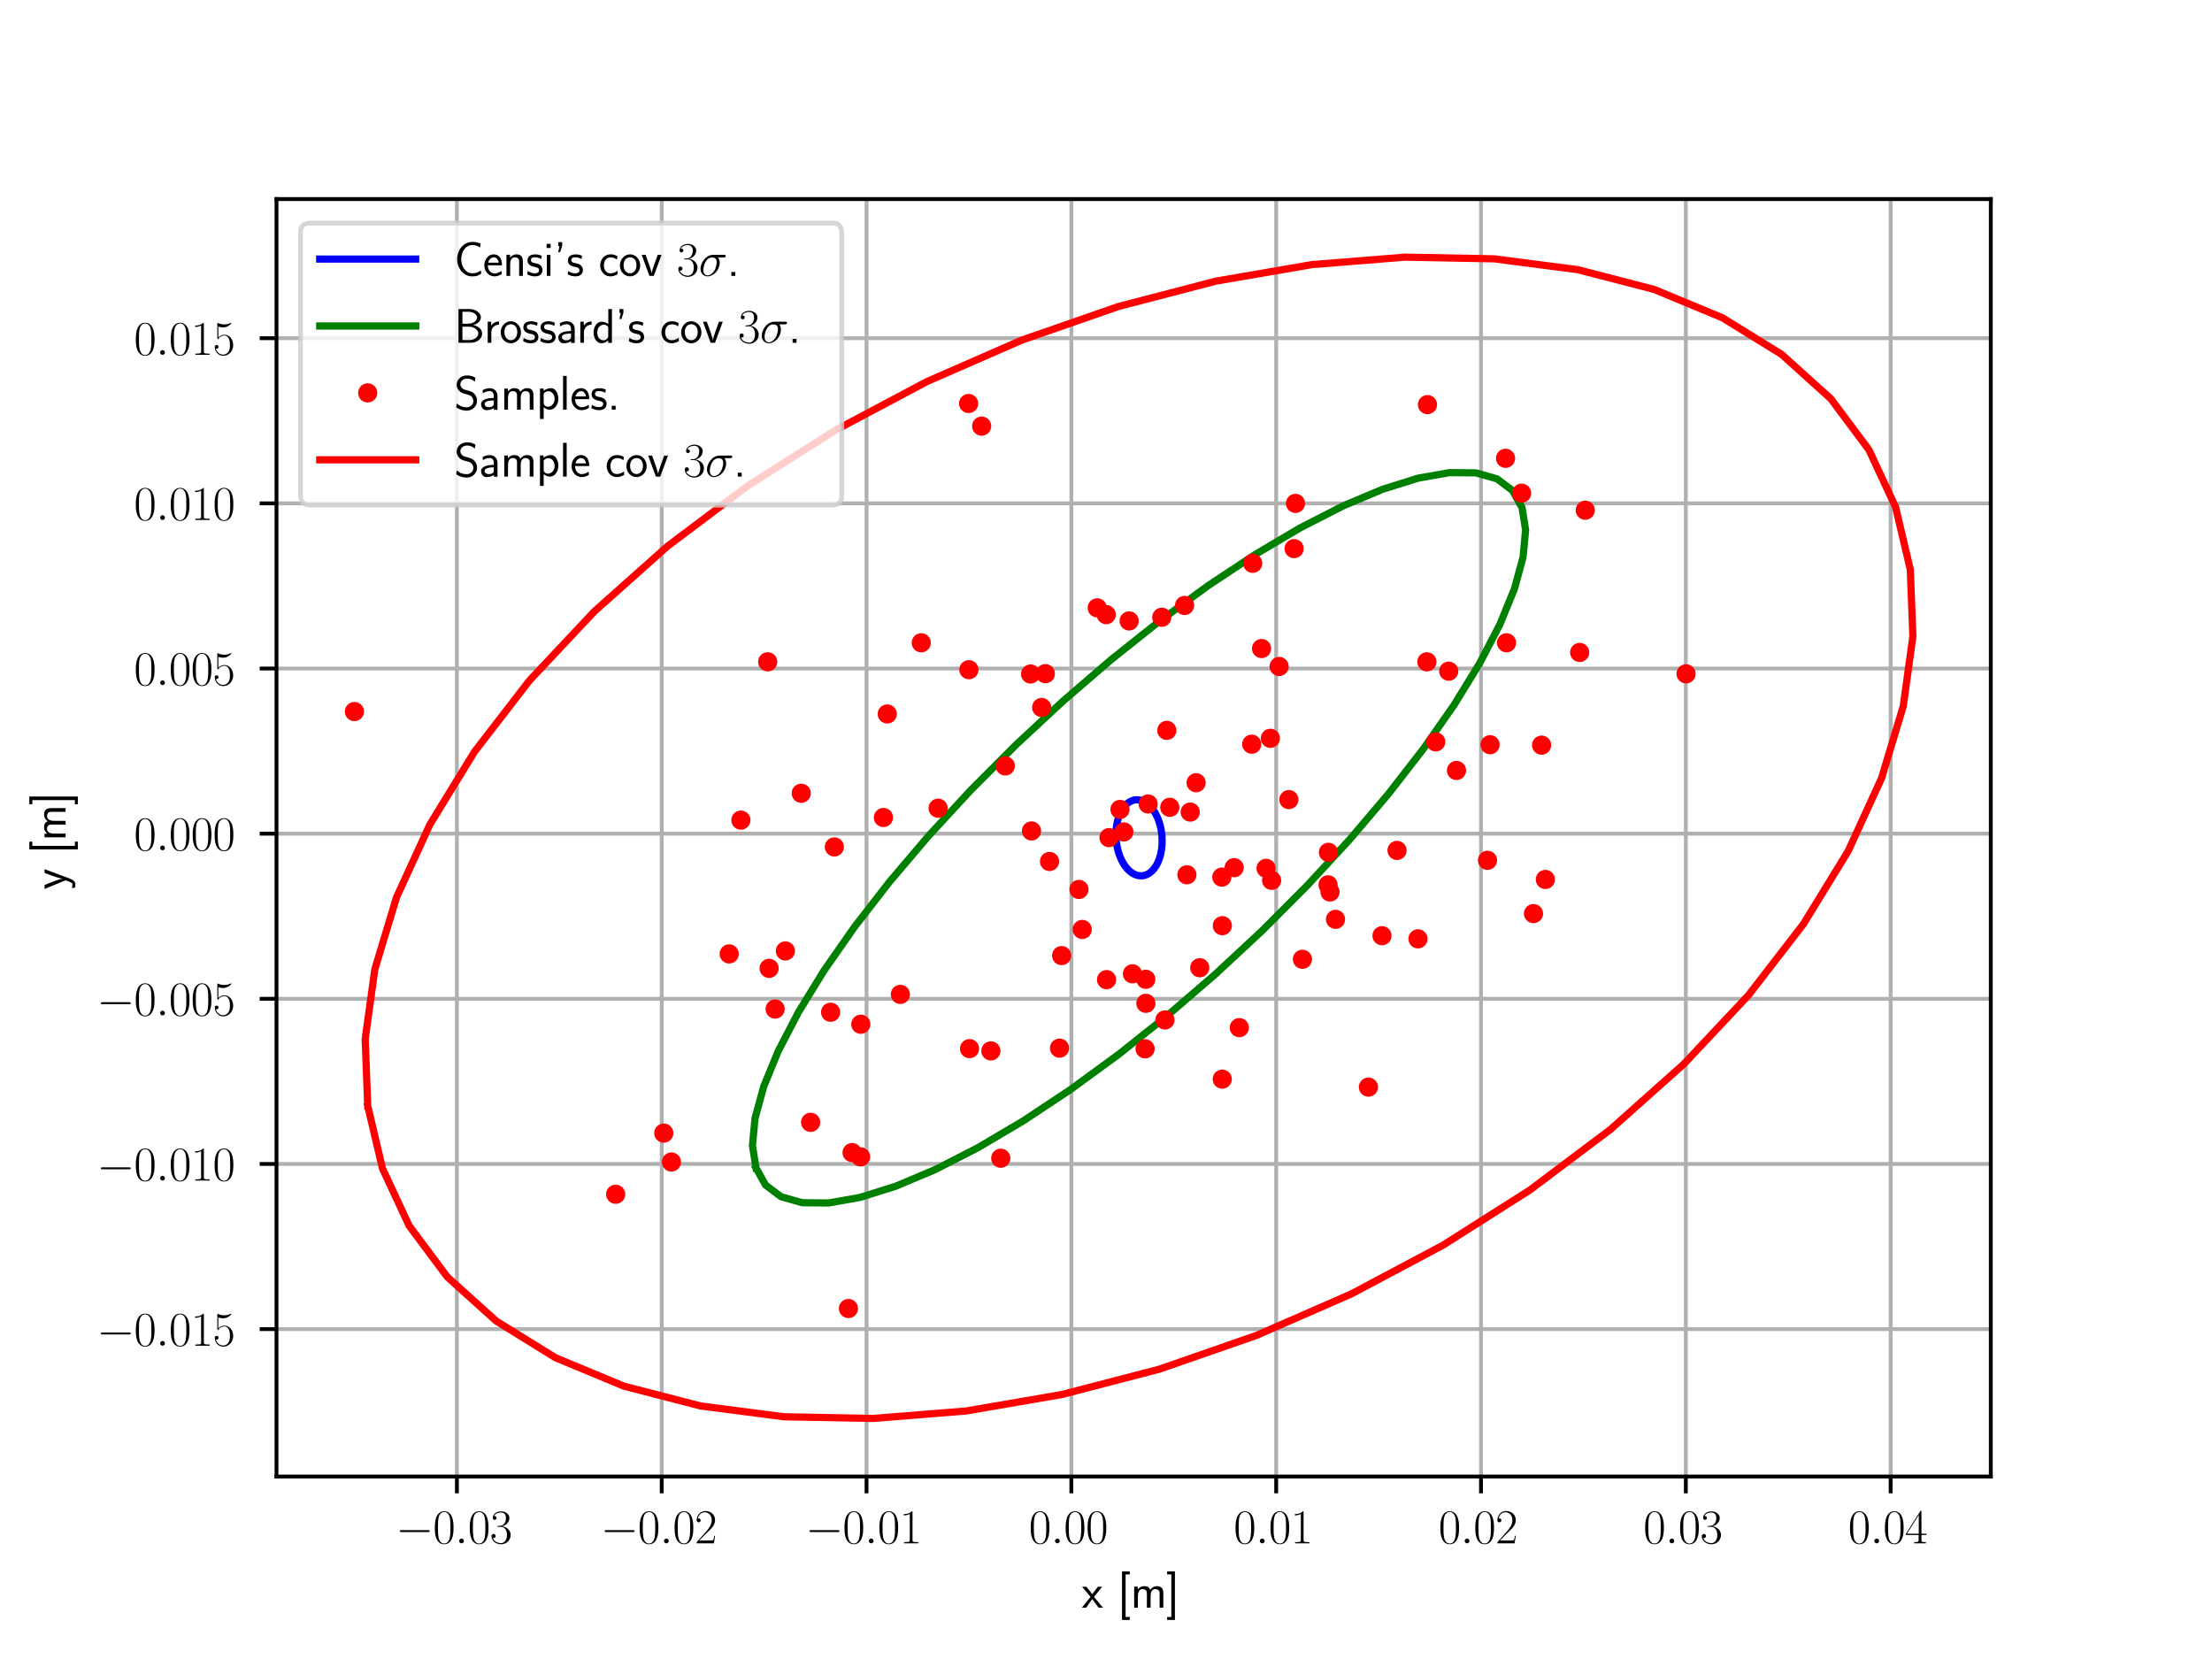 <?xml version="1.0" encoding="utf-8" standalone="no"?>
<!DOCTYPE svg PUBLIC "-//W3C//DTD SVG 1.1//EN"
  "http://www.w3.org/Graphics/SVG/1.1/DTD/svg11.dtd">
<svg xmlns:xlink="http://www.w3.org/1999/xlink" width="460.8pt" height="345.6pt" viewBox="0 0 460.8 345.6" xmlns="http://www.w3.org/2000/svg" version="1.1">
 <defs>
  <style type="text/css">*{stroke-linejoin: round; stroke-linecap: butt}</style>
 </defs>
 <g id="figure_1">
  <g id="patch_1">
   <path d="M 0 345.6 
L 460.8 345.6 
L 460.8 0 
L 0 0 
z
" style="fill: #ffffff"/>
  </g>
  <g id="axes_1">
   <g id="patch_2">
    <path d="M 57.6 307.584 
L 414.72 307.584 
L 414.72 41.472 
L 57.6 41.472 
z
" style="fill: #ffffff"/>
   </g>
   <g id="patch_3">
    <path d="M 234.149 168.086 
L 234.632 167.558 
L 235.157 167.139 
L 235.715 166.837 
L 236.298 166.656 
L 236.896 166.6 
L 237.501 166.668 
L 238.102 166.86 
L 238.69 167.173 
L 239.256 167.603 
L 239.79 168.141 
L 240.286 168.78 
L 240.733 169.51 
L 241.127 170.319 
L 241.459 171.194 
L 241.726 172.122 
L 241.922 173.088 
L 242.046 174.077 
L 242.094 175.072 
L 242.066 176.059 
L 241.963 177.022 
L 241.786 177.946 
L 241.538 178.816 
L 241.223 179.618 
L 240.846 180.339 
L 240.412 180.97 
L 239.929 181.498 
L 239.404 181.917 
L 238.846 182.219 
L 238.263 182.4 
L 237.665 182.456 
L 237.06 182.388 
L 236.459 182.196 
L 235.871 181.883 
L 235.305 181.453 
L 234.771 180.915 
L 234.276 180.276 
L 233.828 179.546 
L 233.435 178.737 
L 233.102 177.862 
L 232.835 176.934 
L 232.639 175.968 
L 232.515 174.979 
L 232.467 173.984 
L 232.495 172.997 
L 232.598 172.034 
L 232.775 171.11 
L 233.023 170.24 
L 233.338 169.438 
L 233.715 168.717 
L 234.149 168.086 
L 234.149 168.086 
z
" clip-path="url(#pe74afbf96f)" style="fill: none; opacity: 0"/>
   </g>
   <g id="patch_4">
    <path d="M 157.484 243.291 
L 156.749 238.635 
L 157.285 232.967 
L 159.083 226.378 
L 162.113 218.971 
L 166.329 210.863 
L 171.664 202.182 
L 178.034 193.065 
L 185.338 183.656 
L 193.462 174.102 
L 202.276 164.556 
L 211.642 155.167 
L 221.413 146.083 
L 231.434 137.447 
L 241.547 129.397 
L 251.593 122.058 
L 261.413 115.546 
L 270.853 109.965 
L 279.763 105.402 
L 288.003 101.929 
L 295.443 99.601 
L 301.966 98.455 
L 307.469 98.509 
L 311.865 99.761 
L 315.085 102.192 
L 317.077 105.765 
L 317.812 110.421 
L 317.276 116.089 
L 315.478 122.678 
L 312.448 130.085 
L 308.232 138.193 
L 302.897 146.874 
L 296.527 155.991 
L 289.223 165.4 
L 281.1 174.954 
L 272.285 184.5 
L 262.919 193.889 
L 253.148 202.973 
L 243.127 211.609 
L 233.014 219.659 
L 222.968 226.998 
L 213.148 233.51 
L 203.708 239.091 
L 194.798 243.654 
L 186.558 247.127 
L 179.118 249.455 
L 172.595 250.601 
L 167.092 250.547 
L 162.696 249.295 
L 159.476 246.864 
L 157.484 243.291 
L 157.484 243.291 
z
" clip-path="url(#pe74afbf96f)" style="fill: none; opacity: 0"/>
   </g>
   <g id="patch_5">
    <path d="M 76.606 230.388 
L 76.074 216.487 
L 78.084 201.925 
L 82.604 186.93 
L 89.564 171.74 
L 98.853 156.594 
L 110.325 141.73 
L 123.8 127.384 
L 139.064 113.781 
L 155.877 101.136 
L 173.974 89.649 
L 193.069 79.5 
L 212.862 70.85 
L 233.039 63.835 
L 253.284 58.566 
L 273.276 55.125 
L 292.7 53.568 
L 311.251 53.918 
L 328.635 56.17 
L 344.578 60.289 
L 358.829 66.21 
L 371.163 73.838 
L 381.386 83.055 
L 389.336 93.714 
L 394.888 105.648 
L 397.955 118.668 
L 398.487 132.569 
L 396.478 147.131 
L 391.957 162.126 
L 384.998 177.316 
L 375.708 192.462 
L 364.236 207.326 
L 350.761 221.672 
L 335.497 235.275 
L 318.684 247.92 
L 300.587 259.407 
L 281.492 269.556 
L 261.699 278.206 
L 241.522 285.221 
L 221.277 290.49 
L 201.285 293.931 
L 181.861 295.488 
L 163.31 295.138 
L 145.926 292.886 
L 129.983 288.767 
L 115.732 282.846 
L 103.398 275.218 
L 93.175 266.001 
L 85.225 255.342 
L 79.673 243.408 
L 76.606 230.388 
L 76.606 230.388 
z
" clip-path="url(#pe74afbf96f)" style="fill: none; opacity: 0"/>
   </g>
   <g id="matplotlib.axis_1">
    <g id="xtick_1">
     <g id="line2d_1">
      <path d="M 95.179 307.584 
L 95.179 41.472 
" clip-path="url(#pe74afbf96f)" style="fill: none; stroke: #b0b0b0; stroke-width: 0.8; stroke-linecap: square"/>
     </g>
     <g id="line2d_2">
      <defs>
       <path id="me631974456" d="M 0 0 
L 0 3.5 
" style="stroke: #000000; stroke-width: 0.8"/>
      </defs>
      <g>
       <use xlink:href="#me631974456" x="95.179" y="307.584" style="stroke: #000000; stroke-width: 0.8"/>
      </g>
     </g>
     <g id="text_1">
      <!-- $\mathdefault{−0.03}$ -->
      <g transform="translate(82.449 321.502) scale(0.1 -0.1)">
       <defs>
        <path id="CMSY10-0" d="M 4218 1472 
C 4326 1472 4442 1472 4442 1600 
C 4442 1728 4326 1728 4218 1728 
L 755 1728 
C 646 1728 531 1728 531 1600 
C 531 1472 646 1472 755 1472 
L 4218 1472 
z
" transform="scale(0.016)"/>
        <path id="CMR17-30" d="M 2688 2025 
C 2688 2416 2682 3080 2413 3591 
C 2176 4039 1798 4198 1466 4198 
C 1158 4198 768 4058 525 3597 
C 269 3118 243 2524 243 2025 
C 243 1661 250 1106 448 619 
C 723 -39 1216 -128 1466 -128 
C 1760 -128 2208 -7 2470 600 
C 2662 1042 2688 1559 2688 2025 
z
M 1466 -26 
C 1056 -26 813 325 723 812 
C 653 1188 653 1738 653 2096 
C 653 2588 653 2997 736 3387 
C 858 3929 1216 4096 1466 4096 
C 1728 4096 2067 3923 2189 3400 
C 2272 3036 2278 2607 2278 2096 
C 2278 1680 2278 1169 2202 792 
C 2067 95 1690 -26 1466 -26 
z
" transform="scale(0.016)"/>
        <path id="CMMI12-3a" d="M 1178 307 
C 1178 492 1024 619 870 619 
C 685 619 557 466 557 313 
C 557 128 710 0 864 0 
C 1050 0 1178 153 1178 307 
z
" transform="scale(0.016)"/>
        <path id="CMR17-33" d="M 1414 2157 
C 1984 2157 2234 1662 2234 1090 
C 2234 320 1824 25 1453 25 
C 1114 25 563 194 390 693 
C 422 680 454 680 486 680 
C 640 680 755 782 755 948 
C 755 1133 614 1216 486 1216 
C 378 1216 211 1165 211 926 
C 211 335 787 -128 1466 -128 
C 2176 -128 2720 430 2720 1085 
C 2720 1707 2208 2157 1600 2227 
C 2086 2328 2554 2756 2554 3329 
C 2554 3820 2048 4179 1472 4179 
C 890 4179 378 3829 378 3329 
C 378 3110 544 3072 627 3072 
C 762 3072 877 3155 877 3321 
C 877 3486 762 3569 627 3569 
C 602 3569 570 3569 544 3557 
C 730 3959 1235 4032 1459 4032 
C 1683 4032 2106 3925 2106 3320 
C 2106 3143 2080 2828 1862 2550 
C 1670 2304 1453 2304 1242 2284 
C 1210 2284 1062 2269 1037 2269 
C 992 2263 966 2257 966 2208 
C 966 2163 973 2157 1101 2157 
L 1414 2157 
z
" transform="scale(0.016)"/>
       </defs>
       <use xlink:href="#CMSY10-0" transform="scale(0.996)"/>
       <use xlink:href="#CMR17-30" transform="translate(77.487 0) scale(0.996)"/>
       <use xlink:href="#CMMI12-3a" transform="translate(123.178 0) scale(0.996)"/>
       <use xlink:href="#CMR17-30" transform="translate(150.275 0) scale(0.996)"/>
       <use xlink:href="#CMR17-33" transform="translate(195.966 0) scale(0.996)"/>
      </g>
     </g>
    </g>
    <g id="xtick_2">
     <g id="line2d_3">
      <path d="M 137.847 307.584 
L 137.847 41.472 
" clip-path="url(#pe74afbf96f)" style="fill: none; stroke: #b0b0b0; stroke-width: 0.8; stroke-linecap: square"/>
     </g>
     <g id="line2d_4">
      <g>
       <use xlink:href="#me631974456" x="137.847" y="307.584" style="stroke: #000000; stroke-width: 0.8"/>
      </g>
     </g>
     <g id="text_2">
      <!-- $\mathdefault{−0.02}$ -->
      <g transform="translate(125.117 321.502) scale(0.1 -0.1)">
       <defs>
        <path id="CMR17-32" d="M 2669 989 
L 2554 989 
C 2490 536 2438 459 2413 420 
C 2381 369 1920 369 1830 369 
L 602 369 
C 832 619 1280 1072 1824 1597 
C 2214 1967 2669 2402 2669 3035 
C 2669 3790 2067 4224 1395 4224 
C 691 4224 262 3604 262 3030 
C 262 2780 448 2748 525 2748 
C 589 2748 781 2787 781 3010 
C 781 3207 614 3264 525 3264 
C 486 3264 448 3258 422 3245 
C 544 3790 915 4058 1306 4058 
C 1862 4058 2227 3617 2227 3035 
C 2227 2479 1901 2000 1536 1584 
L 262 146 
L 262 0 
L 2515 0 
L 2669 989 
z
" transform="scale(0.016)"/>
       </defs>
       <use xlink:href="#CMSY10-0" transform="scale(0.996)"/>
       <use xlink:href="#CMR17-30" transform="translate(77.487 0) scale(0.996)"/>
       <use xlink:href="#CMMI12-3a" transform="translate(123.178 0) scale(0.996)"/>
       <use xlink:href="#CMR17-30" transform="translate(150.275 0) scale(0.996)"/>
       <use xlink:href="#CMR17-32" transform="translate(195.966 0) scale(0.996)"/>
      </g>
     </g>
    </g>
    <g id="xtick_3">
     <g id="line2d_5">
      <path d="M 180.516 307.584 
L 180.516 41.472 
" clip-path="url(#pe74afbf96f)" style="fill: none; stroke: #b0b0b0; stroke-width: 0.8; stroke-linecap: square"/>
     </g>
     <g id="line2d_6">
      <g>
       <use xlink:href="#me631974456" x="180.516" y="307.584" style="stroke: #000000; stroke-width: 0.8"/>
      </g>
     </g>
     <g id="text_3">
      <!-- $\mathdefault{−0.01}$ -->
      <g transform="translate(167.786 321.502) scale(0.1 -0.1)">
       <defs>
        <path id="CMR17-31" d="M 1702 4058 
C 1702 4192 1696 4192 1606 4192 
C 1357 3916 979 3827 621 3827 
C 602 3827 570 3827 563 3808 
C 557 3795 557 3782 557 3648 
C 755 3648 1088 3686 1344 3839 
L 1344 461 
C 1344 236 1331 160 781 160 
L 589 160 
L 589 0 
C 896 0 1216 0 1523 0 
C 1830 0 2150 0 2458 0 
L 2458 160 
L 2266 160 
C 1715 160 1702 230 1702 458 
L 1702 4058 
z
" transform="scale(0.016)"/>
       </defs>
       <use xlink:href="#CMSY10-0" transform="scale(0.996)"/>
       <use xlink:href="#CMR17-30" transform="translate(77.487 0) scale(0.996)"/>
       <use xlink:href="#CMMI12-3a" transform="translate(123.178 0) scale(0.996)"/>
       <use xlink:href="#CMR17-30" transform="translate(150.275 0) scale(0.996)"/>
       <use xlink:href="#CMR17-31" transform="translate(195.966 0) scale(0.996)"/>
      </g>
     </g>
    </g>
    <g id="xtick_4">
     <g id="line2d_7">
      <path d="M 223.184 307.584 
L 223.184 41.472 
" clip-path="url(#pe74afbf96f)" style="fill: none; stroke: #b0b0b0; stroke-width: 0.8; stroke-linecap: square"/>
     </g>
     <g id="line2d_8">
      <g>
       <use xlink:href="#me631974456" x="223.184" y="307.584" style="stroke: #000000; stroke-width: 0.8"/>
      </g>
     </g>
     <g id="text_4">
      <!-- $\mathdefault{0.00}$ -->
      <g transform="translate(214.328 321.502) scale(0.1 -0.1)">
       <use xlink:href="#CMR17-30" transform="scale(0.996)"/>
       <use xlink:href="#CMMI12-3a" transform="translate(45.69 0) scale(0.996)"/>
       <use xlink:href="#CMR17-30" transform="translate(72.788 0) scale(0.996)"/>
       <use xlink:href="#CMR17-30" transform="translate(118.478 0) scale(0.996)"/>
      </g>
     </g>
    </g>
    <g id="xtick_5">
     <g id="line2d_9">
      <path d="M 265.852 307.584 
L 265.852 41.472 
" clip-path="url(#pe74afbf96f)" style="fill: none; stroke: #b0b0b0; stroke-width: 0.8; stroke-linecap: square"/>
     </g>
     <g id="line2d_10">
      <g>
       <use xlink:href="#me631974456" x="265.852" y="307.584" style="stroke: #000000; stroke-width: 0.8"/>
      </g>
     </g>
     <g id="text_5">
      <!-- $\mathdefault{0.01}$ -->
      <g transform="translate(256.996 321.502) scale(0.1 -0.1)">
       <use xlink:href="#CMR17-30" transform="scale(0.996)"/>
       <use xlink:href="#CMMI12-3a" transform="translate(45.69 0) scale(0.996)"/>
       <use xlink:href="#CMR17-30" transform="translate(72.788 0) scale(0.996)"/>
       <use xlink:href="#CMR17-31" transform="translate(118.478 0) scale(0.996)"/>
      </g>
     </g>
    </g>
    <g id="xtick_6">
     <g id="line2d_11">
      <path d="M 308.52 307.584 
L 308.52 41.472 
" clip-path="url(#pe74afbf96f)" style="fill: none; stroke: #b0b0b0; stroke-width: 0.8; stroke-linecap: square"/>
     </g>
     <g id="line2d_12">
      <g>
       <use xlink:href="#me631974456" x="308.52" y="307.584" style="stroke: #000000; stroke-width: 0.8"/>
      </g>
     </g>
     <g id="text_6">
      <!-- $\mathdefault{0.02}$ -->
      <g transform="translate(299.665 321.502) scale(0.1 -0.1)">
       <use xlink:href="#CMR17-30" transform="scale(0.996)"/>
       <use xlink:href="#CMMI12-3a" transform="translate(45.69 0) scale(0.996)"/>
       <use xlink:href="#CMR17-30" transform="translate(72.788 0) scale(0.996)"/>
       <use xlink:href="#CMR17-32" transform="translate(118.478 0) scale(0.996)"/>
      </g>
     </g>
    </g>
    <g id="xtick_7">
     <g id="line2d_13">
      <path d="M 351.188 307.584 
L 351.188 41.472 
" clip-path="url(#pe74afbf96f)" style="fill: none; stroke: #b0b0b0; stroke-width: 0.8; stroke-linecap: square"/>
     </g>
     <g id="line2d_14">
      <g>
       <use xlink:href="#me631974456" x="351.188" y="307.584" style="stroke: #000000; stroke-width: 0.8"/>
      </g>
     </g>
     <g id="text_7">
      <!-- $\mathdefault{0.03}$ -->
      <g transform="translate(342.333 321.502) scale(0.1 -0.1)">
       <use xlink:href="#CMR17-30" transform="scale(0.996)"/>
       <use xlink:href="#CMMI12-3a" transform="translate(45.69 0) scale(0.996)"/>
       <use xlink:href="#CMR17-30" transform="translate(72.788 0) scale(0.996)"/>
       <use xlink:href="#CMR17-33" transform="translate(118.478 0) scale(0.996)"/>
      </g>
     </g>
    </g>
    <g id="xtick_8">
     <g id="line2d_15">
      <path d="M 393.857 307.584 
L 393.857 41.472 
" clip-path="url(#pe74afbf96f)" style="fill: none; stroke: #b0b0b0; stroke-width: 0.8; stroke-linecap: square"/>
     </g>
     <g id="line2d_16">
      <g>
       <use xlink:href="#me631974456" x="393.857" y="307.584" style="stroke: #000000; stroke-width: 0.8"/>
      </g>
     </g>
     <g id="text_8">
      <!-- $\mathdefault{0.04}$ -->
      <g transform="translate(385.001 321.502) scale(0.1 -0.1)">
       <defs>
        <path id="CMR17-34" d="M 2150 4122 
C 2150 4256 2144 4256 2029 4256 
L 128 1254 
L 128 1088 
L 1779 1088 
L 1779 457 
C 1779 224 1766 160 1318 160 
L 1197 160 
L 1197 0 
C 1402 0 1747 0 1965 0 
C 2182 0 2528 0 2733 0 
L 2733 160 
L 2611 160 
C 2163 160 2150 224 2150 457 
L 2150 1088 
L 2803 1088 
L 2803 1254 
L 2150 1254 
L 2150 4122 
z
M 1798 3703 
L 1798 1254 
L 256 1254 
L 1798 3703 
z
" transform="scale(0.016)"/>
       </defs>
       <use xlink:href="#CMR17-30" transform="scale(0.996)"/>
       <use xlink:href="#CMMI12-3a" transform="translate(45.69 0) scale(0.996)"/>
       <use xlink:href="#CMR17-30" transform="translate(72.788 0) scale(0.996)"/>
       <use xlink:href="#CMR17-34" transform="translate(118.478 0) scale(0.996)"/>
      </g>
     </g>
    </g>
    <g id="text_9">
     <!-- x [m] -->
     <g transform="translate(225.367 334.912) scale(0.1 -0.1)">
      <defs>
       <path id="CMSS17-78" d="M 1587 1414 
L 2656 2739 
L 2099 2739 
L 1363 1777 
L 602 2739 
L 32 2739 
L 1139 1414 
L 0 0 
L 563 0 
L 1363 1121 
L 2195 0 
L 2758 0 
L 1587 1414 
z
" transform="scale(0.016)"/>
       <path id="CMSS17-5b" d="M 1613 -1600 
L 1613 -1212 
L 1062 -1212 
L 1062 4352 
L 1613 4352 
L 1613 4741 
L 595 4741 
L 595 -1600 
L 1613 -1600 
z
" transform="scale(0.016)"/>
       <path id="CMSS17-6d" d="M 4288 1877 
C 4288 2308 4179 2816 3462 2816 
C 2982 2816 2694 2516 2566 2331 
C 2451 2670 2182 2816 1798 2816 
C 1363 2816 1088 2568 941 2389 
L 941 2758 
L 474 2758 
L 474 0 
L 960 0 
L 960 1559 
C 960 1939 1101 2428 1555 2428 
C 2138 2428 2138 2016 2138 1829 
L 2138 0 
L 2624 0 
L 2624 1559 
C 2624 1939 2765 2428 3219 2428 
C 3802 2428 3802 2016 3802 1829 
L 3802 0 
L 4288 0 
L 4288 1877 
z
" transform="scale(0.016)"/>
       <path id="CMSS17-5d" d="M 1146 4741 
L 128 4741 
L 128 4352 
L 678 4352 
L 678 -1212 
L 128 -1212 
L 128 -1600 
L 1146 -1600 
L 1146 4741 
z
" transform="scale(0.016)"/>
      </defs>
      <use xlink:href="#CMSS17-78" transform="scale(0.996)"/>
      <use xlink:href="#CMSS17-5b" transform="translate(74.229 0) scale(0.996)"/>
      <use xlink:href="#CMSS17-6d" transform="translate(101.415 0) scale(0.996)"/>
      <use xlink:href="#CMSS17-5d" transform="translate(175.644 0) scale(0.996)"/>
     </g>
    </g>
   </g>
   <g id="matplotlib.axis_2">
    <g id="ytick_1">
     <g id="line2d_17">
      <path d="M 57.6 276.875 
L 414.72 276.875 
" clip-path="url(#pe74afbf96f)" style="fill: none; stroke: #b0b0b0; stroke-width: 0.8; stroke-linecap: square"/>
     </g>
     <g id="line2d_18">
      <defs>
       <path id="mbdae86e1d1" d="M 0 0 
L -3.5 0 
" style="stroke: #000000; stroke-width: 0.8"/>
      </defs>
      <g>
       <use xlink:href="#mbdae86e1d1" x="57.6" y="276.875" style="stroke: #000000; stroke-width: 0.8"/>
      </g>
     </g>
     <g id="text_10">
      <!-- $\mathdefault{−0.015}$ -->
      <g transform="translate(20.159 280.335) scale(0.1 -0.1)">
       <defs>
        <path id="CMR17-35" d="M 730 3692 
C 794 3666 1056 3584 1325 3584 
C 1920 3584 2246 3911 2432 4100 
C 2432 4157 2432 4192 2394 4192 
C 2387 4192 2374 4192 2323 4163 
C 2099 4058 1837 3973 1517 3973 
C 1325 3973 1037 3999 723 4139 
C 653 4171 640 4171 634 4171 
C 602 4171 595 4164 595 4037 
L 595 2203 
C 595 2089 595 2057 659 2057 
C 691 2057 704 2070 736 2114 
C 941 2401 1222 2522 1542 2522 
C 1766 2522 2246 2382 2246 1289 
C 2246 1085 2246 715 2054 421 
C 1894 159 1645 25 1370 25 
C 947 25 518 320 403 814 
C 429 807 480 795 506 795 
C 589 795 749 840 749 1038 
C 749 1210 627 1280 506 1280 
C 358 1280 262 1190 262 1011 
C 262 454 704 -128 1382 -128 
C 2042 -128 2669 440 2669 1264 
C 2669 2030 2170 2624 1549 2624 
C 1222 2624 947 2503 730 2274 
L 730 3692 
z
" transform="scale(0.016)"/>
       </defs>
       <use xlink:href="#CMSY10-0" transform="scale(0.996)"/>
       <use xlink:href="#CMR17-30" transform="translate(77.487 0) scale(0.996)"/>
       <use xlink:href="#CMMI12-3a" transform="translate(123.178 0) scale(0.996)"/>
       <use xlink:href="#CMR17-30" transform="translate(150.275 0) scale(0.996)"/>
       <use xlink:href="#CMR17-31" transform="translate(195.966 0) scale(0.996)"/>
       <use xlink:href="#CMR17-35" transform="translate(241.656 0) scale(0.996)"/>
      </g>
     </g>
    </g>
    <g id="ytick_2">
     <g id="line2d_19">
      <path d="M 57.6 242.472 
L 414.72 242.472 
" clip-path="url(#pe74afbf96f)" style="fill: none; stroke: #b0b0b0; stroke-width: 0.8; stroke-linecap: square"/>
     </g>
     <g id="line2d_20">
      <g>
       <use xlink:href="#mbdae86e1d1" x="57.6" y="242.472" style="stroke: #000000; stroke-width: 0.8"/>
      </g>
     </g>
     <g id="text_11">
      <!-- $\mathdefault{−0.010}$ -->
      <g transform="translate(20.159 245.931) scale(0.1 -0.1)">
       <use xlink:href="#CMSY10-0" transform="scale(0.996)"/>
       <use xlink:href="#CMR17-30" transform="translate(77.487 0) scale(0.996)"/>
       <use xlink:href="#CMMI12-3a" transform="translate(123.178 0) scale(0.996)"/>
       <use xlink:href="#CMR17-30" transform="translate(150.275 0) scale(0.996)"/>
       <use xlink:href="#CMR17-31" transform="translate(195.966 0) scale(0.996)"/>
       <use xlink:href="#CMR17-30" transform="translate(241.656 0) scale(0.996)"/>
      </g>
     </g>
    </g>
    <g id="ytick_3">
     <g id="line2d_21">
      <path d="M 57.6 208.069 
L 414.72 208.069 
" clip-path="url(#pe74afbf96f)" style="fill: none; stroke: #b0b0b0; stroke-width: 0.8; stroke-linecap: square"/>
     </g>
     <g id="line2d_22">
      <g>
       <use xlink:href="#mbdae86e1d1" x="57.6" y="208.069" style="stroke: #000000; stroke-width: 0.8"/>
      </g>
     </g>
     <g id="text_12">
      <!-- $\mathdefault{−0.005}$ -->
      <g transform="translate(20.159 211.528) scale(0.1 -0.1)">
       <use xlink:href="#CMSY10-0" transform="scale(0.996)"/>
       <use xlink:href="#CMR17-30" transform="translate(77.487 0) scale(0.996)"/>
       <use xlink:href="#CMMI12-3a" transform="translate(123.178 0) scale(0.996)"/>
       <use xlink:href="#CMR17-30" transform="translate(150.275 0) scale(0.996)"/>
       <use xlink:href="#CMR17-30" transform="translate(195.966 0) scale(0.996)"/>
       <use xlink:href="#CMR17-35" transform="translate(241.656 0) scale(0.996)"/>
      </g>
     </g>
    </g>
    <g id="ytick_4">
     <g id="line2d_23">
      <path d="M 57.6 173.666 
L 414.72 173.666 
" clip-path="url(#pe74afbf96f)" style="fill: none; stroke: #b0b0b0; stroke-width: 0.8; stroke-linecap: square"/>
     </g>
     <g id="line2d_24">
      <g>
       <use xlink:href="#mbdae86e1d1" x="57.6" y="173.666" style="stroke: #000000; stroke-width: 0.8"/>
      </g>
     </g>
     <g id="text_13">
      <!-- $\mathdefault{0.000}$ -->
      <g transform="translate(27.907 177.125) scale(0.1 -0.1)">
       <use xlink:href="#CMR17-30" transform="scale(0.996)"/>
       <use xlink:href="#CMMI12-3a" transform="translate(45.69 0) scale(0.996)"/>
       <use xlink:href="#CMR17-30" transform="translate(72.788 0) scale(0.996)"/>
       <use xlink:href="#CMR17-30" transform="translate(118.478 0) scale(0.996)"/>
       <use xlink:href="#CMR17-30" transform="translate(164.169 0) scale(0.996)"/>
      </g>
     </g>
    </g>
    <g id="ytick_5">
     <g id="line2d_25">
      <path d="M 57.6 139.263 
L 414.72 139.263 
" clip-path="url(#pe74afbf96f)" style="fill: none; stroke: #b0b0b0; stroke-width: 0.8; stroke-linecap: square"/>
     </g>
     <g id="line2d_26">
      <g>
       <use xlink:href="#mbdae86e1d1" x="57.6" y="139.263" style="stroke: #000000; stroke-width: 0.8"/>
      </g>
     </g>
     <g id="text_14">
      <!-- $\mathdefault{0.005}$ -->
      <g transform="translate(27.907 142.722) scale(0.1 -0.1)">
       <use xlink:href="#CMR17-30" transform="scale(0.996)"/>
       <use xlink:href="#CMMI12-3a" transform="translate(45.69 0) scale(0.996)"/>
       <use xlink:href="#CMR17-30" transform="translate(72.788 0) scale(0.996)"/>
       <use xlink:href="#CMR17-30" transform="translate(118.478 0) scale(0.996)"/>
       <use xlink:href="#CMR17-35" transform="translate(164.169 0) scale(0.996)"/>
      </g>
     </g>
    </g>
    <g id="ytick_6">
     <g id="line2d_27">
      <path d="M 57.6 104.86 
L 414.72 104.86 
" clip-path="url(#pe74afbf96f)" style="fill: none; stroke: #b0b0b0; stroke-width: 0.8; stroke-linecap: square"/>
     </g>
     <g id="line2d_28">
      <g>
       <use xlink:href="#mbdae86e1d1" x="57.6" y="104.86" style="stroke: #000000; stroke-width: 0.8"/>
      </g>
     </g>
     <g id="text_15">
      <!-- $\mathdefault{0.010}$ -->
      <g transform="translate(27.907 108.319) scale(0.1 -0.1)">
       <use xlink:href="#CMR17-30" transform="scale(0.996)"/>
       <use xlink:href="#CMMI12-3a" transform="translate(45.69 0) scale(0.996)"/>
       <use xlink:href="#CMR17-30" transform="translate(72.788 0) scale(0.996)"/>
       <use xlink:href="#CMR17-31" transform="translate(118.478 0) scale(0.996)"/>
       <use xlink:href="#CMR17-30" transform="translate(164.169 0) scale(0.996)"/>
      </g>
     </g>
    </g>
    <g id="ytick_7">
     <g id="line2d_29">
      <path d="M 57.6 70.457 
L 414.72 70.457 
" clip-path="url(#pe74afbf96f)" style="fill: none; stroke: #b0b0b0; stroke-width: 0.8; stroke-linecap: square"/>
     </g>
     <g id="line2d_30">
      <g>
       <use xlink:href="#mbdae86e1d1" x="57.6" y="70.457" style="stroke: #000000; stroke-width: 0.8"/>
      </g>
     </g>
     <g id="text_16">
      <!-- $\mathdefault{0.015}$ -->
      <g transform="translate(27.907 73.916) scale(0.1 -0.1)">
       <use xlink:href="#CMR17-30" transform="scale(0.996)"/>
       <use xlink:href="#CMMI12-3a" transform="translate(45.69 0) scale(0.996)"/>
       <use xlink:href="#CMR17-30" transform="translate(72.788 0) scale(0.996)"/>
       <use xlink:href="#CMR17-31" transform="translate(118.478 0) scale(0.996)"/>
       <use xlink:href="#CMR17-35" transform="translate(164.169 0) scale(0.996)"/>
      </g>
     </g>
    </g>
    <g id="text_17">
     <!-- y [m] -->
     <g transform="translate(13.668 185.321) rotate(-90) scale(0.1 -0.1)">
      <defs>
       <path id="CMSS17-79" d="M 2675 2752 
L 2176 2752 
C 1632 1294 1446 702 1434 383 
L 1427 383 
C 1408 696 1126 1460 902 2007 
L 602 2752 
L 83 2752 
L 1216 13 
C 1146 -178 1043 -465 1011 -529 
C 870 -885 774 -885 672 -885 
C 646 -885 442 -885 211 -809 
L 250 -1229 
C 410 -1261 570 -1280 685 -1280 
C 845 -1280 1165 -1280 1459 -497 
L 2675 2752 
z
" transform="scale(0.016)"/>
      </defs>
      <use xlink:href="#CMSS17-79" transform="scale(0.996)"/>
      <use xlink:href="#CMSS17-5b" transform="translate(74.229 0) scale(0.996)"/>
      <use xlink:href="#CMSS17-6d" transform="translate(101.415 0) scale(0.996)"/>
      <use xlink:href="#CMSS17-5d" transform="translate(175.644 0) scale(0.996)"/>
     </g>
    </g>
   </g>
   <g id="line2d_31">
    <path d="M 234.149 168.086 
L 234.632 167.558 
L 235.157 167.139 
L 235.715 166.837 
L 236.298 166.656 
L 236.896 166.6 
L 237.501 166.668 
L 238.102 166.86 
L 238.69 167.173 
L 239.256 167.603 
L 239.79 168.141 
L 240.286 168.78 
L 240.733 169.51 
L 241.127 170.319 
L 241.459 171.194 
L 241.726 172.122 
L 241.922 173.088 
L 242.046 174.077 
L 242.094 175.072 
L 242.066 176.059 
L 241.963 177.022 
L 241.786 177.946 
L 241.538 178.816 
L 241.223 179.618 
L 240.846 180.339 
L 240.412 180.97 
L 239.929 181.498 
L 239.404 181.917 
L 238.846 182.219 
L 238.263 182.4 
L 237.665 182.456 
L 237.06 182.388 
L 236.459 182.196 
L 235.871 181.883 
L 235.305 181.453 
L 234.771 180.915 
L 234.276 180.276 
L 233.828 179.546 
L 233.435 178.737 
L 233.102 177.862 
L 232.835 176.934 
L 232.639 175.968 
L 232.515 174.979 
L 232.467 173.984 
L 232.495 172.997 
L 232.598 172.034 
L 232.775 171.11 
L 233.023 170.24 
L 233.338 169.438 
L 233.715 168.717 
L 234.149 168.086 
" clip-path="url(#pe74afbf96f)" style="fill: none; stroke: #0000ff; stroke-width: 1.5; stroke-linecap: square"/>
   </g>
   <g id="line2d_32">
    <path d="M 157.484 243.291 
L 156.749 238.635 
L 157.285 232.967 
L 159.083 226.378 
L 162.113 218.971 
L 166.329 210.863 
L 171.664 202.182 
L 178.034 193.065 
L 185.338 183.656 
L 193.462 174.102 
L 202.276 164.556 
L 211.642 155.167 
L 221.413 146.083 
L 231.434 137.447 
L 241.547 129.397 
L 251.593 122.058 
L 261.413 115.546 
L 270.853 109.965 
L 279.763 105.402 
L 288.003 101.929 
L 295.443 99.601 
L 301.966 98.455 
L 307.469 98.509 
L 311.865 99.761 
L 315.085 102.192 
L 317.077 105.765 
L 317.812 110.421 
L 317.276 116.089 
L 315.478 122.678 
L 312.448 130.085 
L 308.232 138.193 
L 302.897 146.874 
L 296.527 155.991 
L 289.223 165.4 
L 281.1 174.954 
L 272.285 184.5 
L 262.919 193.889 
L 253.148 202.973 
L 243.127 211.609 
L 233.014 219.659 
L 222.968 226.998 
L 213.148 233.51 
L 203.708 239.091 
L 194.798 243.654 
L 186.558 247.127 
L 179.118 249.455 
L 172.595 250.601 
L 167.092 250.547 
L 162.696 249.295 
L 159.476 246.864 
L 157.484 243.291 
" clip-path="url(#pe74afbf96f)" style="fill: none; stroke: #008000; stroke-width: 1.5; stroke-linecap: square"/>
   </g>
   <g id="line2d_33">
    <defs>
     <path id="m4b9fefd9e3" d="M 0 1.5 
C 0.398 1.5 0.779 1.342 1.061 1.061 
C 1.342 0.779 1.5 0.398 1.5 0 
C 1.5 -0.398 1.342 -0.779 1.061 -1.061 
C 0.779 -1.342 0.398 -1.5 0 -1.5 
C -0.398 -1.5 -0.779 -1.342 -1.061 -1.061 
C -1.342 -0.779 -1.5 -0.398 -1.5 0 
C -1.5 0.398 -1.342 0.779 -1.061 1.061 
C -0.779 1.342 -0.398 1.5 0 1.5 
z
" style="stroke: #ff0000"/>
    </defs>
    <g clip-path="url(#pe74afbf96f)">
     <use xlink:href="#m4b9fefd9e3" x="214.879" y="173.103" style="fill: #ff0000; stroke: #ff0000"/>
     <use xlink:href="#m4b9fefd9e3" x="303.414" y="160.5" style="fill: #ff0000; stroke: #ff0000"/>
     <use xlink:href="#m4b9fefd9e3" x="297.247" y="137.872" style="fill: #ff0000; stroke: #ff0000"/>
     <use xlink:href="#m4b9fefd9e3" x="234.116" y="173.307" style="fill: #ff0000; stroke: #ff0000"/>
     <use xlink:href="#m4b9fefd9e3" x="173.812" y="176.434" style="fill: #ff0000; stroke: #ff0000"/>
     <use xlink:href="#m4b9fefd9e3" x="278.21" y="191.517" style="fill: #ff0000; stroke: #ff0000"/>
     <use xlink:href="#m4b9fefd9e3" x="276.74" y="177.556" style="fill: #ff0000; stroke: #ff0000"/>
     <use xlink:href="#m4b9fefd9e3" x="254.617" y="224.806" style="fill: #ff0000; stroke: #ff0000"/>
     <use xlink:href="#m4b9fefd9e3" x="247.253" y="182.231" style="fill: #ff0000; stroke: #ff0000"/>
     <use xlink:href="#m4b9fefd9e3" x="230.45" y="128.041" style="fill: #ff0000; stroke: #ff0000"/>
     <use xlink:href="#m4b9fefd9e3" x="330.239" y="106.289" style="fill: #ff0000; stroke: #ff0000"/>
     <use xlink:href="#m4b9fefd9e3" x="329.072" y="135.915" style="fill: #ff0000; stroke: #ff0000"/>
     <use xlink:href="#m4b9fefd9e3" x="217.771" y="140.336" style="fill: #ff0000; stroke: #ff0000"/>
     <use xlink:href="#m4b9fefd9e3" x="138.279" y="236.047" style="fill: #ff0000; stroke: #ff0000"/>
     <use xlink:href="#m4b9fefd9e3" x="218.635" y="179.462" style="fill: #ff0000; stroke: #ff0000"/>
     <use xlink:href="#m4b9fefd9e3" x="159.928" y="137.869" style="fill: #ff0000; stroke: #ff0000"/>
     <use xlink:href="#m4b9fefd9e3" x="206.42" y="218.922" style="fill: #ff0000; stroke: #ff0000"/>
     <use xlink:href="#m4b9fefd9e3" x="301.796" y="139.823" style="fill: #ff0000; stroke: #ff0000"/>
     <use xlink:href="#m4b9fefd9e3" x="128.255" y="248.784" style="fill: #ff0000; stroke: #ff0000"/>
     <use xlink:href="#m4b9fefd9e3" x="316.983" y="102.739" style="fill: #ff0000; stroke: #ff0000"/>
     <use xlink:href="#m4b9fefd9e3" x="309.875" y="179.22" style="fill: #ff0000; stroke: #ff0000"/>
     <use xlink:href="#m4b9fefd9e3" x="179.319" y="213.37" style="fill: #ff0000; stroke: #ff0000"/>
     <use xlink:href="#m4b9fefd9e3" x="187.565" y="207.147" style="fill: #ff0000; stroke: #ff0000"/>
     <use xlink:href="#m4b9fefd9e3" x="299.084" y="154.539" style="fill: #ff0000; stroke: #ff0000"/>
     <use xlink:href="#m4b9fefd9e3" x="225.443" y="193.62" style="fill: #ff0000; stroke: #ff0000"/>
     <use xlink:href="#m4b9fefd9e3" x="214.689" y="140.405" style="fill: #ff0000; stroke: #ff0000"/>
     <use xlink:href="#m4b9fefd9e3" x="243.688" y="168.18" style="fill: #ff0000; stroke: #ff0000"/>
     <use xlink:href="#m4b9fefd9e3" x="201.839" y="139.513" style="fill: #ff0000; stroke: #ff0000"/>
     <use xlink:href="#m4b9fefd9e3" x="276.657" y="184.329" style="fill: #ff0000; stroke: #ff0000"/>
     <use xlink:href="#m4b9fefd9e3" x="287.898" y="194.925" style="fill: #ff0000; stroke: #ff0000"/>
     <use xlink:href="#m4b9fefd9e3" x="179.283" y="241.001" style="fill: #ff0000; stroke: #ff0000"/>
     <use xlink:href="#m4b9fefd9e3" x="285.069" y="226.467" style="fill: #ff0000; stroke: #ff0000"/>
     <use xlink:href="#m4b9fefd9e3" x="235.909" y="202.864" style="fill: #ff0000; stroke: #ff0000"/>
     <use xlink:href="#m4b9fefd9e3" x="277.065" y="185.819" style="fill: #ff0000; stroke: #ff0000"/>
     <use xlink:href="#m4b9fefd9e3" x="176.747" y="272.589" style="fill: #ff0000; stroke: #ff0000"/>
     <use xlink:href="#m4b9fefd9e3" x="231.02" y="174.488" style="fill: #ff0000; stroke: #ff0000"/>
     <use xlink:href="#m4b9fefd9e3" x="246.765" y="126.126" style="fill: #ff0000; stroke: #ff0000"/>
     <use xlink:href="#m4b9fefd9e3" x="269.869" y="104.869" style="fill: #ff0000; stroke: #ff0000"/>
     <use xlink:href="#m4b9fefd9e3" x="221.159" y="199.066" style="fill: #ff0000; stroke: #ff0000"/>
     <use xlink:href="#m4b9fefd9e3" x="263.747" y="180.892" style="fill: #ff0000; stroke: #ff0000"/>
     <use xlink:href="#m4b9fefd9e3" x="184.833" y="148.731" style="fill: #ff0000; stroke: #ff0000"/>
     <use xlink:href="#m4b9fefd9e3" x="310.405" y="155.136" style="fill: #ff0000; stroke: #ff0000"/>
     <use xlink:href="#m4b9fefd9e3" x="266.464" y="138.836" style="fill: #ff0000; stroke: #ff0000"/>
     <use xlink:href="#m4b9fefd9e3" x="168.867" y="233.801" style="fill: #ff0000; stroke: #ff0000"/>
     <use xlink:href="#m4b9fefd9e3" x="177.504" y="240.104" style="fill: #ff0000; stroke: #ff0000"/>
     <use xlink:href="#m4b9fefd9e3" x="260.753" y="155.031" style="fill: #ff0000; stroke: #ff0000"/>
     <use xlink:href="#m4b9fefd9e3" x="319.453" y="190.318" style="fill: #ff0000; stroke: #ff0000"/>
     <use xlink:href="#m4b9fefd9e3" x="161.473" y="210.2" style="fill: #ff0000; stroke: #ff0000"/>
     <use xlink:href="#m4b9fefd9e3" x="249.174" y="163.061" style="fill: #ff0000; stroke: #ff0000"/>
     <use xlink:href="#m4b9fefd9e3" x="235.221" y="129.351" style="fill: #ff0000; stroke: #ff0000"/>
     <use xlink:href="#m4b9fefd9e3" x="230.516" y="204.082" style="fill: #ff0000; stroke: #ff0000"/>
     <use xlink:href="#m4b9fefd9e3" x="201.973" y="218.451" style="fill: #ff0000; stroke: #ff0000"/>
     <use xlink:href="#m4b9fefd9e3" x="195.428" y="168.359" style="fill: #ff0000; stroke: #ff0000"/>
     <use xlink:href="#m4b9fefd9e3" x="254.525" y="182.72" style="fill: #ff0000; stroke: #ff0000"/>
     <use xlink:href="#m4b9fefd9e3" x="313.634" y="95.476" style="fill: #ff0000; stroke: #ff0000"/>
     <use xlink:href="#m4b9fefd9e3" x="163.608" y="198.102" style="fill: #ff0000; stroke: #ff0000"/>
     <use xlink:href="#m4b9fefd9e3" x="154.342" y="170.845" style="fill: #ff0000; stroke: #ff0000"/>
     <use xlink:href="#m4b9fefd9e3" x="173.034" y="210.869" style="fill: #ff0000; stroke: #ff0000"/>
     <use xlink:href="#m4b9fefd9e3" x="258.172" y="214.075" style="fill: #ff0000; stroke: #ff0000"/>
     <use xlink:href="#m4b9fefd9e3" x="242.018" y="128.591" style="fill: #ff0000; stroke: #ff0000"/>
     <use xlink:href="#m4b9fefd9e3" x="351.237" y="140.371" style="fill: #ff0000; stroke: #ff0000"/>
     <use xlink:href="#m4b9fefd9e3" x="238.708" y="209.009" style="fill: #ff0000; stroke: #ff0000"/>
     <use xlink:href="#m4b9fefd9e3" x="238.538" y="218.493" style="fill: #ff0000; stroke: #ff0000"/>
     <use xlink:href="#m4b9fefd9e3" x="160.219" y="201.725" style="fill: #ff0000; stroke: #ff0000"/>
     <use xlink:href="#m4b9fefd9e3" x="271.318" y="199.837" style="fill: #ff0000; stroke: #ff0000"/>
     <use xlink:href="#m4b9fefd9e3" x="209.424" y="159.555" style="fill: #ff0000; stroke: #ff0000"/>
     <use xlink:href="#m4b9fefd9e3" x="204.493" y="88.768" style="fill: #ff0000; stroke: #ff0000"/>
     <use xlink:href="#m4b9fefd9e3" x="295.392" y="195.576" style="fill: #ff0000; stroke: #ff0000"/>
     <use xlink:href="#m4b9fefd9e3" x="228.574" y="126.624" style="fill: #ff0000; stroke: #ff0000"/>
     <use xlink:href="#m4b9fefd9e3" x="216.995" y="147.381" style="fill: #ff0000; stroke: #ff0000"/>
     <use xlink:href="#m4b9fefd9e3" x="166.913" y="165.252" style="fill: #ff0000; stroke: #ff0000"/>
     <use xlink:href="#m4b9fefd9e3" x="184.031" y="170.299" style="fill: #ff0000; stroke: #ff0000"/>
     <use xlink:href="#m4b9fefd9e3" x="243.066" y="152.146" style="fill: #ff0000; stroke: #ff0000"/>
     <use xlink:href="#m4b9fefd9e3" x="269.586" y="114.286" style="fill: #ff0000; stroke: #ff0000"/>
     <use xlink:href="#m4b9fefd9e3" x="262.804" y="135.101" style="fill: #ff0000; stroke: #ff0000"/>
     <use xlink:href="#m4b9fefd9e3" x="238.689" y="204.009" style="fill: #ff0000; stroke: #ff0000"/>
     <use xlink:href="#m4b9fefd9e3" x="201.776" y="84.055" style="fill: #ff0000; stroke: #ff0000"/>
     <use xlink:href="#m4b9fefd9e3" x="208.473" y="241.28" style="fill: #ff0000; stroke: #ff0000"/>
     <use xlink:href="#m4b9fefd9e3" x="191.915" y="133.905" style="fill: #ff0000; stroke: #ff0000"/>
     <use xlink:href="#m4b9fefd9e3" x="233.315" y="168.622" style="fill: #ff0000; stroke: #ff0000"/>
     <use xlink:href="#m4b9fefd9e3" x="242.679" y="212.477" style="fill: #ff0000; stroke: #ff0000"/>
     <use xlink:href="#m4b9fefd9e3" x="151.906" y="198.713" style="fill: #ff0000; stroke: #ff0000"/>
     <use xlink:href="#m4b9fefd9e3" x="249.93" y="201.592" style="fill: #ff0000; stroke: #ff0000"/>
     <use xlink:href="#m4b9fefd9e3" x="239.176" y="167.48" style="fill: #ff0000; stroke: #ff0000"/>
     <use xlink:href="#m4b9fefd9e3" x="321.925" y="183.208" style="fill: #ff0000; stroke: #ff0000"/>
     <use xlink:href="#m4b9fefd9e3" x="321.144" y="155.228" style="fill: #ff0000; stroke: #ff0000"/>
     <use xlink:href="#m4b9fefd9e3" x="264.901" y="183.393" style="fill: #ff0000; stroke: #ff0000"/>
     <use xlink:href="#m4b9fefd9e3" x="224.769" y="185.285" style="fill: #ff0000; stroke: #ff0000"/>
     <use xlink:href="#m4b9fefd9e3" x="139.867" y="242.068" style="fill: #ff0000; stroke: #ff0000"/>
     <use xlink:href="#m4b9fefd9e3" x="247.941" y="169.171" style="fill: #ff0000; stroke: #ff0000"/>
     <use xlink:href="#m4b9fefd9e3" x="264.642" y="153.802" style="fill: #ff0000; stroke: #ff0000"/>
     <use xlink:href="#m4b9fefd9e3" x="260.962" y="117.35" style="fill: #ff0000; stroke: #ff0000"/>
     <use xlink:href="#m4b9fefd9e3" x="268.494" y="166.568" style="fill: #ff0000; stroke: #ff0000"/>
     <use xlink:href="#m4b9fefd9e3" x="313.833" y="133.901" style="fill: #ff0000; stroke: #ff0000"/>
     <use xlink:href="#m4b9fefd9e3" x="254.633" y="192.84" style="fill: #ff0000; stroke: #ff0000"/>
     <use xlink:href="#m4b9fefd9e3" x="297.368" y="84.288" style="fill: #ff0000; stroke: #ff0000"/>
     <use xlink:href="#m4b9fefd9e3" x="257.099" y="180.754" style="fill: #ff0000; stroke: #ff0000"/>
     <use xlink:href="#m4b9fefd9e3" x="220.719" y="218.347" style="fill: #ff0000; stroke: #ff0000"/>
     <use xlink:href="#m4b9fefd9e3" x="291.026" y="177.156" style="fill: #ff0000; stroke: #ff0000"/>
     <use xlink:href="#m4b9fefd9e3" x="73.833" y="148.234" style="fill: #ff0000; stroke: #ff0000"/>
    </g>
   </g>
   <g id="line2d_34">
    <path d="M 76.606 230.388 
L 76.074 216.487 
L 78.084 201.925 
L 82.604 186.93 
L 89.564 171.74 
L 98.853 156.594 
L 110.325 141.73 
L 123.8 127.384 
L 139.064 113.781 
L 155.877 101.136 
L 173.974 89.649 
L 193.069 79.5 
L 212.862 70.85 
L 233.039 63.835 
L 253.284 58.566 
L 273.276 55.125 
L 292.7 53.568 
L 311.251 53.918 
L 328.635 56.17 
L 344.578 60.289 
L 358.829 66.21 
L 371.163 73.838 
L 381.386 83.055 
L 389.336 93.714 
L 394.888 105.648 
L 397.955 118.668 
L 398.487 132.569 
L 396.478 147.131 
L 391.957 162.126 
L 384.998 177.316 
L 375.708 192.462 
L 364.236 207.326 
L 350.761 221.672 
L 335.497 235.275 
L 318.684 247.92 
L 300.587 259.407 
L 281.492 269.556 
L 261.699 278.206 
L 241.522 285.221 
L 221.277 290.49 
L 201.285 293.931 
L 181.861 295.488 
L 163.31 295.138 
L 145.926 292.886 
L 129.983 288.767 
L 115.732 282.846 
L 103.398 275.218 
L 93.175 266.001 
L 85.225 255.342 
L 79.673 243.408 
L 76.606 230.388 
" clip-path="url(#pe74afbf96f)" style="fill: none; stroke: #ff0000; stroke-width: 1.5; stroke-linecap: square"/>
   </g>
   <g id="patch_6">
    <path d="M 57.6 307.584 
L 57.6 41.472 
" style="fill: none; stroke: #000000; stroke-width: 0.8; stroke-linejoin: miter; stroke-linecap: square"/>
   </g>
   <g id="patch_7">
    <path d="M 414.72 307.584 
L 414.72 41.472 
" style="fill: none; stroke: #000000; stroke-width: 0.8; stroke-linejoin: miter; stroke-linecap: square"/>
   </g>
   <g id="patch_8">
    <path d="M 57.6 307.584 
L 414.72 307.584 
" style="fill: none; stroke: #000000; stroke-width: 0.8; stroke-linejoin: miter; stroke-linecap: square"/>
   </g>
   <g id="patch_9">
    <path d="M 57.6 41.472 
L 414.72 41.472 
" style="fill: none; stroke: #000000; stroke-width: 0.8; stroke-linejoin: miter; stroke-linecap: square"/>
   </g>
   <g id="legend_1">
    <g id="patch_10">
     <path d="M 64.6 105.221 
L 173.357 105.221 
Q 175.357 105.221 175.357 103.221 
L 175.357 48.472 
Q 175.357 46.472 173.357 46.472 
L 64.6 46.472 
Q 62.6 46.472 62.6 48.472 
L 62.6 103.221 
Q 62.6 105.221 64.6 105.221 
z
" style="fill: #ffffff; opacity: 0.8; stroke: #cccccc; stroke-linejoin: miter"/>
    </g>
    <g id="line2d_35">
     <path d="M 66.6 53.972 
L 76.6 53.972 
L 86.6 53.972 
" style="fill: none; stroke: #0000ff; stroke-width: 1.5; stroke-linecap: square"/>
    </g>
    <g id="text_18">
     <!-- Censi's cov $3\sigma$. -->
     <g transform="translate(94.6 57.472) scale(0.1 -0.1)">
      <defs>
       <path id="CMSS17-43" d="M 3501 714 
C 3072 427 2874 344 2355 344 
C 1459 344 934 1303 934 2179 
C 934 3112 1472 4032 2381 4032 
C 2790 4032 3059 3918 3386 3715 
L 3475 4217 
C 3168 4370 2778 4440 2387 4440 
C 1158 4440 397 3316 397 2179 
C 397 927 1299 -64 2323 -64 
C 2874 -64 3066 -19 3539 280 
L 3501 714 
z
" transform="scale(0.016)"/>
       <path id="CMSS17-65" d="M 2502 1377 
C 2502 1590 2490 2003 2285 2345 
C 2061 2713 1696 2816 1421 2816 
C 755 2816 192 2188 192 1375 
C 192 582 774 -64 1510 -64 
C 1798 -64 2150 19 2470 248 
C 2470 274 2458 414 2451 420 
C 2451 433 2432 630 2432 656 
C 2125 407 1773 325 1517 325 
C 1107 325 666 667 646 1377 
L 2502 1377 
z
M 698 1728 
C 781 2084 1062 2421 1421 2421 
C 1517 2421 1965 2421 2080 1728 
L 698 1728 
z
" transform="scale(0.016)"/>
       <path id="CMSS17-6e" d="M 2618 1877 
C 2618 2283 2522 2816 1798 2816 
C 1389 2816 1120 2606 941 2389 
L 941 2758 
L 474 2758 
L 474 0 
L 960 0 
L 960 1559 
C 960 1964 1114 2428 1549 2428 
C 2112 2428 2131 2048 2131 1829 
L 2131 0 
L 2618 0 
L 2618 1877 
z
" transform="scale(0.016)"/>
       <path id="CMSS17-73" d="M 2061 2627 
C 1683 2807 1389 2807 1197 2807 
C 742 2807 198 2648 198 2003 
C 198 1359 902 1218 1094 1179 
C 1389 1122 1715 1058 1715 740 
C 1715 337 1254 337 1171 337 
C 915 337 563 407 243 638 
L 166 210 
C 531 0 883 -64 1178 -64 
C 1965 -64 2163 416 2163 781 
C 2163 1094 1984 1305 1862 1401 
C 1651 1568 1574 1587 1050 1696 
C 960 1709 646 1779 646 2066 
C 646 2432 1050 2432 1139 2432 
C 1555 2432 1811 2303 1984 2208 
L 2061 2627 
z
" transform="scale(0.016)"/>
       <path id="CMSS17-69" d="M 979 4183 
L 442 4183 
L 442 3648 
L 979 3648 
L 979 4183 
z
M 947 2739 
L 474 2739 
L 474 0 
L 947 0 
L 947 2739 
z
" transform="scale(0.016)"/>
       <path id="CMSS17-27" d="M 1088 3910 
L 1088 4413 
L 576 4413 
L 576 3904 
L 736 3904 
L 570 3104 
L 826 3104 
L 1088 3910 
z
" transform="scale(0.016)"/>
       <path id="CMSS17-63" d="M 2464 2541 
C 2464 2585 2170 2714 2093 2739 
C 1882 2816 1613 2816 1542 2816 
C 710 2816 211 2093 211 1363 
C 211 595 768 -64 1517 -64 
C 1946 -64 2253 76 2502 242 
L 2464 664 
C 2189 453 1869 337 1523 337 
C 1024 337 698 774 698 1369 
C 698 1831 909 2414 1549 2414 
C 1901 2414 2099 2343 2394 2145 
L 2464 2541 
z
" transform="scale(0.016)"/>
       <path id="CMSS17-6f" d="M 2829 1356 
C 2829 2176 2221 2816 1504 2816 
C 768 2816 173 2157 173 1356 
C 173 544 787 -64 1498 -64 
C 2227 -64 2829 563 2829 1356 
z
M 1504 337 
C 1050 337 659 709 659 1408 
C 659 2151 1114 2427 1498 2427 
C 1914 2427 2342 2126 2342 1408 
C 2342 683 1926 337 1504 337 
z
" transform="scale(0.016)"/>
       <path id="CMSS17-76" d="M 2675 2752 
L 2176 2752 
L 1747 1556 
C 1613 1165 1421 627 1389 352 
L 1382 352 
C 1370 468 1318 634 1286 749 
C 1248 890 1197 1056 1158 1172 
L 595 2752 
L 83 2752 
L 1094 0 
L 1664 0 
L 2675 2752 
z
" transform="scale(0.016)"/>
       <path id="CMMI12-1b" d="M 3251 2408 
C 3334 2408 3546 2408 3546 2612 
C 3546 2752 3424 2752 3309 2752 
L 1894 2752 
C 934 2752 243 1686 243 932 
C 243 390 595 -64 1171 -64 
C 1926 -64 2752 747 2752 1705 
C 2752 1954 2694 2196 2541 2408 
L 3251 2408 
z
M 1178 64 
C 851 64 614 313 614 754 
C 614 1137 845 2408 1786 2408 
C 2061 2408 2368 2274 2368 1781 
C 2368 1558 2266 1021 2042 652 
C 1811 275 1466 64 1178 64 
z
" transform="scale(0.016)"/>
       <path id="CMSS17-2e" d="M 1088 510 
L 576 510 
L 576 0 
L 1088 0 
L 1088 510 
z
" transform="scale(0.016)"/>
      </defs>
      <use xlink:href="#CMSS17-43" transform="scale(0.996)"/>
      <use xlink:href="#CMSS17-65" transform="translate(59.856 0) scale(0.996)"/>
      <use xlink:href="#CMSS17-6e" transform="translate(101.495 0) scale(0.996)"/>
      <use xlink:href="#CMSS17-73" transform="translate(149.7 0) scale(0.996)"/>
      <use xlink:href="#CMSS17-69" transform="translate(185.613 0) scale(0.996)"/>
      <use xlink:href="#CMSS17-27" transform="translate(207.794 0) scale(0.996)"/>
      <use xlink:href="#CMSS17-73" transform="translate(233.818 0) scale(0.996)"/>
      <use xlink:href="#CMSS17-63" transform="translate(300.961 0) scale(0.996)"/>
      <use xlink:href="#CMSS17-6f" transform="translate(342.599 0) scale(0.996)"/>
      <use xlink:href="#CMSS17-76" transform="translate(389.443 0) scale(0.996)"/>
      <use xlink:href="#CMR17-33" transform="translate(463.672 0) scale(0.996)"/>
      <use xlink:href="#CMMI12-1b" transform="translate(509.363 0) scale(0.996)"/>
      <use xlink:href="#CMSS17-2e" transform="translate(568.383 0) scale(0.996)"/>
     </g>
    </g>
    <g id="line2d_36">
     <path d="M 66.6 67.909 
L 76.6 67.909 
L 86.6 67.909 
" style="fill: none; stroke: #008000; stroke-width: 1.5; stroke-linecap: square"/>
    </g>
    <g id="text_19">
     <!-- Brossard's cov $3\sigma$. -->
     <g transform="translate(94.6 71.409) scale(0.1 -0.1)">
      <defs>
       <path id="CMSS17-42" d="M 570 4416 
L 570 0 
L 2163 0 
C 3034 0 3667 574 3667 1200 
C 3667 1685 3251 2176 2502 2317 
C 3334 2558 3501 3040 3501 3313 
C 3501 3883 2874 4416 1997 4416 
L 570 4416 
z
M 1088 2496 
L 1088 4059 
L 1824 4059 
C 2483 4059 3002 3724 3002 3306 
C 3002 2926 2592 2496 1766 2496 
L 1088 2496 
z
M 1088 357 
L 1088 2107 
L 1939 2107 
C 2630 2107 3162 1679 3162 1206 
C 3162 772 2694 357 1984 357 
L 1088 357 
z
" transform="scale(0.016)"/>
       <path id="CMSS17-72" d="M 954 1363 
C 954 1965 1395 2368 1958 2368 
L 1958 2789 
C 1549 2789 1165 2585 934 2253 
L 934 2758 
L 480 2758 
L 480 0 
L 954 0 
L 954 1363 
z
" transform="scale(0.016)"/>
       <path id="CMSS17-61" d="M 2406 1791 
C 2406 2392 1978 2808 1402 2808 
C 1120 2808 813 2757 461 2553 
L 499 2135 
C 659 2248 934 2432 1395 2432 
C 1722 2432 1920 2180 1920 1782 
L 1920 1536 
C 896 1536 256 1238 256 726 
C 256 461 416 -64 947 -64 
C 1043 -64 1562 -64 1933 217 
L 1933 -19 
L 2406 -19 
L 2406 1791 
z
M 1920 816 
C 1920 701 1920 548 1728 434 
C 1562 325 1350 325 1261 325 
C 941 325 723 511 723 744 
C 723 1211 1722 1211 1920 1211 
L 1920 816 
z
" transform="scale(0.016)"/>
       <path id="CMSS17-64" d="M 2611 4416 
L 2138 4416 
L 2138 2438 
C 1939 2603 1613 2756 1254 2756 
C 672 2756 211 2131 211 1347 
C 211 562 666 -64 1235 -64 
C 1677 -64 1971 172 2125 306 
L 2125 -13 
L 2611 -13 
L 2611 4416 
z
M 2125 836 
C 2125 747 2125 653 1926 482 
C 1798 375 1645 325 1498 325 
C 1152 325 698 576 698 1340 
C 698 2134 1210 2368 1562 2368 
C 1798 2368 1990 2254 2125 2065 
L 2125 836 
z
" transform="scale(0.016)"/>
      </defs>
      <use xlink:href="#CMSS17-42" transform="scale(0.996)"/>
      <use xlink:href="#CMSS17-72" transform="translate(62.338 0) scale(0.996)"/>
      <use xlink:href="#CMSS17-6f" transform="translate(94.248 0) scale(0.996)"/>
      <use xlink:href="#CMSS17-73" transform="translate(141.091 0) scale(0.996)"/>
      <use xlink:href="#CMSS17-73" transform="translate(177.005 0) scale(0.996)"/>
      <use xlink:href="#CMSS17-61" transform="translate(212.919 0) scale(0.996)"/>
      <use xlink:href="#CMSS17-72" transform="translate(255.238 0) scale(0.996)"/>
      <use xlink:href="#CMSS17-64" transform="translate(287.148 0) scale(0.996)"/>
      <use xlink:href="#CMSS17-27" transform="translate(335.353 0) scale(0.996)"/>
      <use xlink:href="#CMSS17-73" transform="translate(361.377 0) scale(0.996)"/>
      <use xlink:href="#CMSS17-63" transform="translate(428.52 0) scale(0.996)"/>
      <use xlink:href="#CMSS17-6f" transform="translate(470.158 0) scale(0.996)"/>
      <use xlink:href="#CMSS17-76" transform="translate(517.002 0) scale(0.996)"/>
      <use xlink:href="#CMR17-33" transform="translate(591.231 0) scale(0.996)"/>
      <use xlink:href="#CMMI12-1b" transform="translate(636.922 0) scale(0.996)"/>
      <use xlink:href="#CMSS17-2e" transform="translate(695.942 0) scale(0.996)"/>
     </g>
    </g>
    <g id="line2d_37">
     <g>
      <use xlink:href="#m4b9fefd9e3" x="76.6" y="81.846" style="fill: #ff0000; stroke: #ff0000"/>
     </g>
    </g>
    <g id="text_20">
     <!-- Samples. -->
     <g transform="translate(94.6 85.346) scale(0.1 -0.1)">
      <defs>
       <path id="CMSS17-53" d="M 2797 4169 
C 2515 4334 2208 4480 1690 4480 
C 864 4480 333 3879 333 3266 
C 333 3025 403 2753 653 2475 
C 902 2196 1184 2121 1542 2033 
C 1690 1994 1939 1924 1984 1906 
C 2342 1767 2515 1444 2515 1140 
C 2515 742 2202 318 1645 318 
C 1453 318 890 318 358 819 
L 269 318 
C 794 -64 1363 -128 1651 -128 
C 2438 -128 3002 488 3002 1186 
C 3002 1440 2925 1763 2656 2061 
C 2394 2347 2163 2410 1638 2549 
C 1338 2626 1146 2677 986 2873 
C 877 3013 819 3146 819 3317 
C 819 3673 1126 4060 1690 4060 
C 1971 4060 2336 4002 2707 3660 
L 2797 4169 
z
" transform="scale(0.016)"/>
       <path id="CMSS17-70" d="M 966 333 
C 1178 129 1466 -5 1773 -5 
C 2368 -5 2880 603 2880 1412 
C 2880 2159 2496 2816 1946 2816 
C 1626 2816 1242 2702 954 2472 
L 954 2765 
L 480 2765 
L 480 -1216 
L 966 -1216 
L 966 333 
z
M 966 2100 
C 1018 2176 1235 2415 1587 2415 
C 2035 2415 2394 1960 2394 1412 
C 2394 787 1958 384 1530 384 
C 1402 384 1267 415 1139 523 
C 966 674 966 768 966 857 
L 966 2100 
z
" transform="scale(0.016)"/>
       <path id="CMSS17-6c" d="M 947 4416 
L 474 4416 
L 474 0 
L 947 0 
L 947 4416 
z
" transform="scale(0.016)"/>
      </defs>
      <use xlink:href="#CMSS17-53" transform="scale(0.996)"/>
      <use xlink:href="#CMSS17-61" transform="translate(52.049 0) scale(0.996)"/>
      <use xlink:href="#CMSS17-6d" transform="translate(96.97 0) scale(0.996)"/>
      <use xlink:href="#CMSS17-70" transform="translate(171.2 0) scale(0.996)"/>
      <use xlink:href="#CMSS17-6c" transform="translate(219.405 0) scale(0.996)"/>
      <use xlink:href="#CMSS17-65" transform="translate(241.585 0) scale(0.996)"/>
      <use xlink:href="#CMSS17-73" transform="translate(283.224 0) scale(0.996)"/>
      <use xlink:href="#CMSS17-2e" transform="translate(319.138 0) scale(0.996)"/>
     </g>
    </g>
    <g id="line2d_38">
     <path d="M 66.6 95.784 
L 76.6 95.784 
L 86.6 95.784 
" style="fill: none; stroke: #ff0000; stroke-width: 1.5; stroke-linecap: square"/>
    </g>
    <g id="text_21">
     <!-- Sample cov $3\sigma$. -->
     <g transform="translate(94.6 99.284) scale(0.1 -0.1)">
      <use xlink:href="#CMSS17-53" transform="scale(0.996)"/>
      <use xlink:href="#CMSS17-61" transform="translate(52.049 0) scale(0.996)"/>
      <use xlink:href="#CMSS17-6d" transform="translate(96.97 0) scale(0.996)"/>
      <use xlink:href="#CMSS17-70" transform="translate(171.2 0) scale(0.996)"/>
      <use xlink:href="#CMSS17-6c" transform="translate(219.405 0) scale(0.996)"/>
      <use xlink:href="#CMSS17-65" transform="translate(241.585 0) scale(0.996)"/>
      <use xlink:href="#CMSS17-63" transform="translate(314.453 0) scale(0.996)"/>
      <use xlink:href="#CMSS17-6f" transform="translate(356.092 0) scale(0.996)"/>
      <use xlink:href="#CMSS17-76" transform="translate(402.936 0) scale(0.996)"/>
      <use xlink:href="#CMR17-33" transform="translate(477.165 0) scale(0.996)"/>
      <use xlink:href="#CMMI12-1b" transform="translate(522.855 0) scale(0.996)"/>
      <use xlink:href="#CMSS17-2e" transform="translate(581.876 0) scale(0.996)"/>
     </g>
    </g>
   </g>
  </g>
 </g>
 <defs>
  <clipPath id="pe74afbf96f">
   <rect x="57.6" y="41.472" width="357.12" height="266.112"/>
  </clipPath>
 </defs>
</svg>
